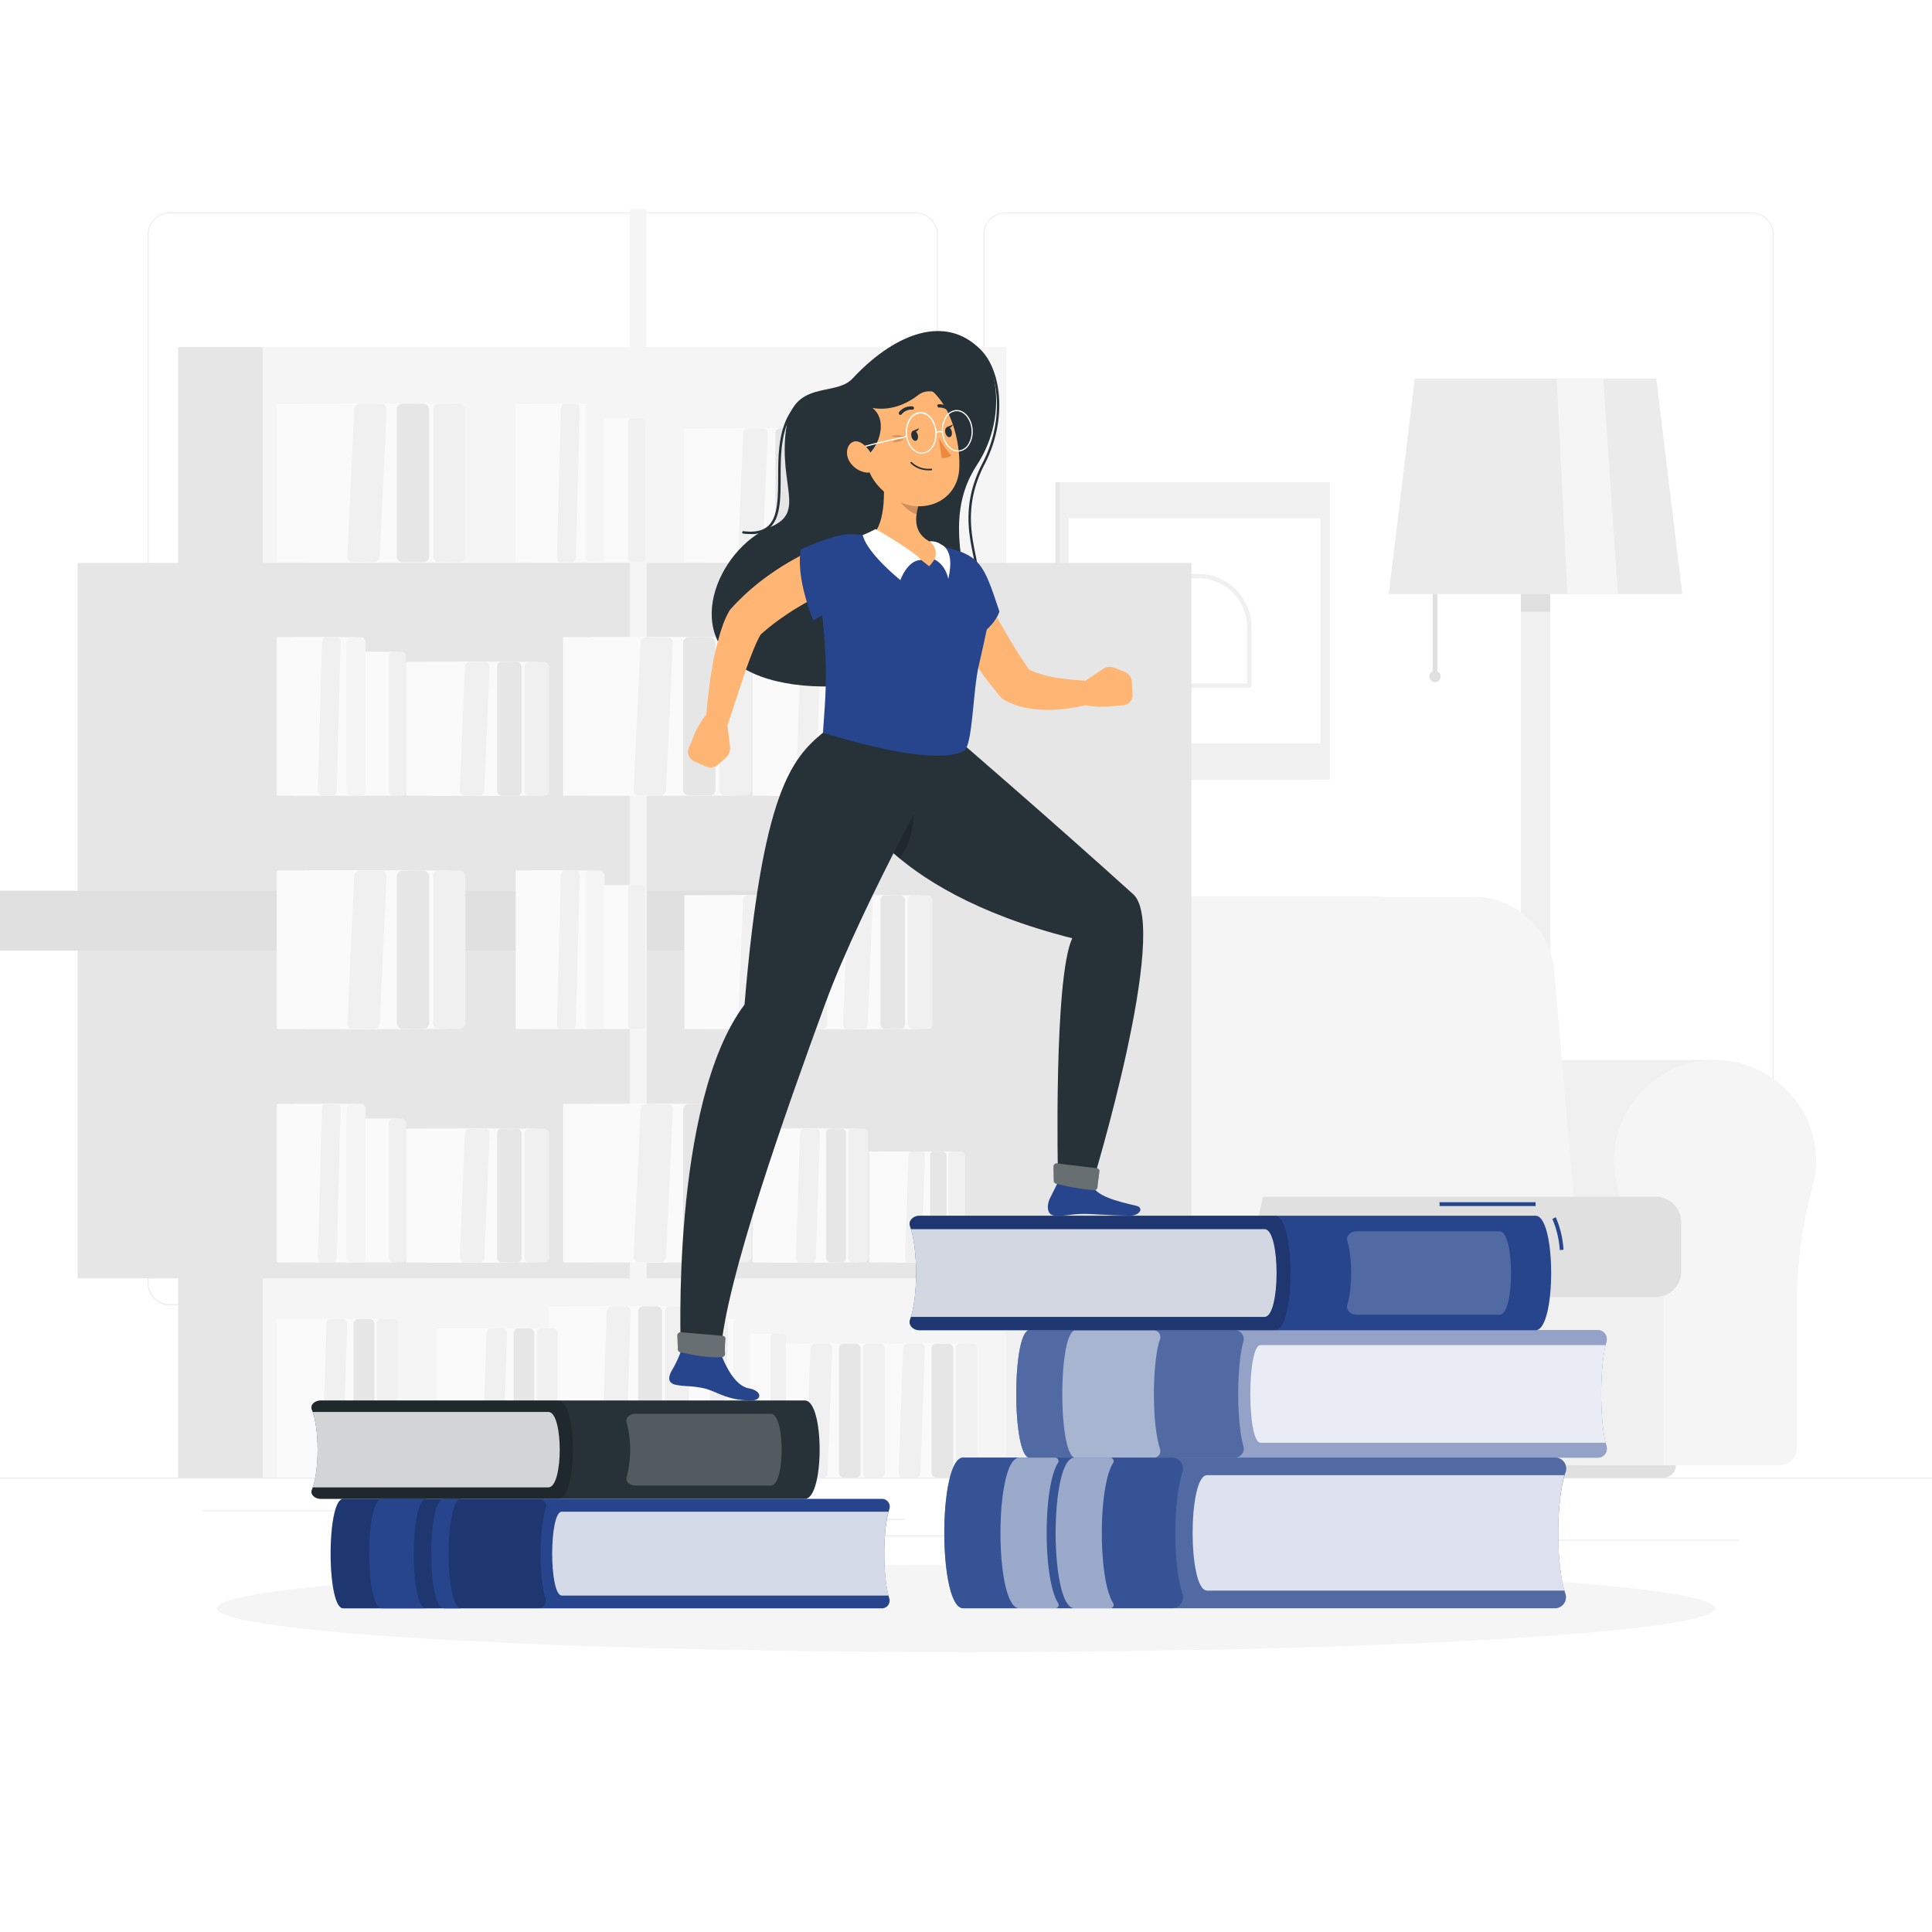 <svg class="animated" id="freepik_stories-learning" xmlns="http://www.w3.org/2000/svg" viewBox="0 0 500 500" version="1.1" xmlns:xlink="http://www.w3.org/1999/xlink" xmlns:svgjs="http://svgjs.com/svgjs"><style>svg#freepik_stories-learning:not(.animated) .animable {opacity: 0;}svg#freepik_stories-learning.animated #freepik--Books--inject-265 {animation: 1.5s Infinite  linear wind;animation-delay: 0s;}svg#freepik_stories-learning.animated #freepik--Character--inject-265 {animation: 1s 1 forwards cubic-bezier(.36,-0.01,.5,1.38) slideLeft,1.5s Infinite  linear wind;animation-delay: 0s,1s;}            @keyframes wind {                0% {                    transform: rotate( 0deg );                }                25% {                    transform: rotate( 1deg );                }                75% {                    transform: rotate( -1deg );                }            }                    @keyframes slideLeft {                0% {                    opacity: 0;                    transform: translateX(-30px);                }                100% {                    opacity: 1;                    transform: translateX(0);                }            }        </style><g id="freepik--background-complete--inject-265" class="animable animator-active" style="transform-origin: 250px 226.87px;"><rect y="382.4" width="500" height="0.25" style="fill: rgb(235, 235, 235); transform-origin: 250px 382.525px;" id="eled67j5kcnsb" class="animable"></rect><rect x="394.67" y="398.49" width="55.23" height="0.25" style="fill: rgb(235, 235, 235); transform-origin: 422.285px 398.615px;" id="eltgc4198pe5j" class="animable"></rect><rect x="321.81" y="393.25" width="8.69" height="0.25" style="fill: rgb(235, 235, 235); transform-origin: 326.155px 393.375px;" id="elol8glcodim" class="animable"></rect><rect x="372.47" y="389.21" width="19.19" height="0.25" style="fill: rgb(235, 235, 235); transform-origin: 382.065px 389.335px;" id="elkqnzt41i1d" class="animable"></rect><rect x="52.46" y="390.89" width="43.19" height="0.25" style="fill: rgb(235, 235, 235); transform-origin: 74.055px 391.015px;" id="eluhld5v0f2as" class="animable"></rect><rect x="215.33" y="397.35" width="45.72" height="0.25" style="fill: rgb(235, 235, 235); transform-origin: 238.19px 397.475px;" id="el7qxdm2nqmjs" class="animable"></rect><rect x="140.46" y="393.12" width="93.68" height="0.25" style="fill: rgb(235, 235, 235); transform-origin: 187.3px 393.245px;" id="elxne6bulfchq" class="animable"></rect><path d="M242.72,332.09A5.71,5.71,0,0,1,237,337.8H43.91a5.71,5.71,0,0,1-5.7-5.71V60.66A5.71,5.71,0,0,1,43.91,55H237a5.71,5.71,0,0,1,5.71,5.71m-.25,0A5.47,5.47,0,0,0,237,55.2H43.91a5.46,5.46,0,0,0-5.45,5.46V332.09a5.46,5.46,0,0,0,5.45,5.46H237a5.47,5.47,0,0,0,5.46-5.46" style="fill: rgb(235, 235, 235); transform-origin: 140.465px 196.4px;" id="eldw9elayli2" class="animable"></path><path d="M453.31,337.8H260.21a5.72,5.72,0,0,1-5.71-5.71V60.66A5.72,5.72,0,0,1,260.21,55h193.1A5.71,5.71,0,0,1,459,60.66V332.09A5.71,5.71,0,0,1,453.31,337.8ZM260.21,55.2a5.47,5.47,0,0,0-5.46,5.46V332.09a5.47,5.47,0,0,0,5.46,5.46h193.1a5.47,5.47,0,0,0,5.46-5.46V60.66a5.47,5.47,0,0,0-5.46-5.46Z" style="fill: rgb(235, 235, 235); transform-origin: 356.75px 196.4px;" id="elg2l7qnegum" class="animable"></path><rect x="273.16" y="124.8" width="66.35" height="76.93" style="fill: rgb(230, 230, 230); transform-origin: 306.335px 163.265px;" id="elc4y9rdjdtow" class="animable"></rect><rect x="274.16" y="124.8" width="69.98" height="76.93" style="fill: rgb(240, 240, 240); transform-origin: 309.15px 163.265px;" id="eltplqgohxu78" class="animable"></rect><g id="eln9h86w5kbc"><rect x="276.55" y="134.14" width="65.21" height="58.25" style="fill: rgb(255, 255, 255); transform-origin: 309.155px 163.265px; transform: rotate(90deg);" class="animable"></rect></g><path d="M323.32,178H308.2a13.81,13.81,0,0,1-13.79-13.8V149.09a.56.56,0,0,1,.56-.56h15.12a13.81,13.81,0,0,1,13.8,13.8v15.12A.56.56,0,0,1,323.32,178Zm-27.79-28.35v14.55a12.69,12.69,0,0,0,12.67,12.67h14.56V162.33a12.68,12.68,0,0,0-12.67-12.67Z" style="fill: rgb(240, 240, 240); transform-origin: 309.15px 163.265px;" id="elgrex88sx1yr" class="animable"></path><polygon points="435.38 153.72 359.41 153.72 366.14 97.98 428.65 97.98 435.38 153.72" style="fill: rgb(235, 235, 235); transform-origin: 397.395px 125.85px;" id="el9tz5c36u8io" class="animable"></polygon><rect x="370.77" y="153.71" width="1.22" height="21.35" style="fill: rgb(224, 224, 224); transform-origin: 371.38px 164.385px;" id="el4qtk3xh2tta" class="animable"></rect><circle cx="371.38" cy="175.06" r="1.46" style="fill: rgb(224, 224, 224); transform-origin: 371.38px 175.06px;" id="eli5w16segwk" class="animable"></circle><polygon points="418.71 153.72 405.65 153.72 402.88 97.98 414.93 97.98 418.71 153.72" style="fill: rgb(245, 245, 245); transform-origin: 410.795px 125.85px;" id="elieriep0zhq" class="animable"></polygon><rect x="393.6" y="153.71" width="7.6" height="228.68" style="fill: rgb(240, 240, 240); transform-origin: 397.4px 268.05px;" id="eltm4zd9czqje" class="animable"></rect><path d="M409.42,382.4H385.37a5.13,5.13,0,0,1,5.12-5.13H404.3a5.13,5.13,0,0,1,5.12,5.13Z" style="fill: rgb(240, 240, 240); transform-origin: 397.395px 379.835px;" id="eluh8e5w72jlk" class="animable"></path><rect x="393.6" y="153.71" width="7.6" height="4.64" style="fill: rgb(224, 224, 224); transform-origin: 397.4px 156.03px;" id="eltig1ku6ot6" class="animable"></rect><path d="M388.58,274.33h0c-.61,0-1.22,0-1.84.06a26.14,26.14,0,0,0-23.42,32.9,131.18,131.18,0,0,1,4.1,34.07v33.46a4.38,4.38,0,0,0,4.39,4.39h72V274.33Z" style="fill: rgb(240, 240, 240); transform-origin: 403.112px 326.77px;" id="elhcigcuryf7b" class="animable"></path><path d="M470,300.48a26.16,26.16,0,1,0-51.42,6.81,131.18,131.18,0,0,1,4.1,34.07v33.46a4.38,4.38,0,0,0,4.39,4.39h33.54a4.39,4.39,0,0,0,4.39-4.39V339.4a119.36,119.36,0,0,1,4-31.93A26,26,0,0,0,470,300.48Z" style="fill: rgb(245, 245, 245); transform-origin: 443.84px 326.769px;" id="elr7d31puqj5c" class="animable"></path><rect x="311.3" y="315.53" width="119.26" height="63.68" style="fill: rgb(240, 240, 240); transform-origin: 370.93px 347.37px;" id="elfpq4i5fa0r" class="animable"></rect><path d="M355.84,232.1h-88a17.88,17.88,0,0,0-18.1,19.79l6.7,78H384l-6.7-78A22,22,0,0,0,355.84,232.1Z" style="fill: rgb(224, 224, 224); transform-origin: 316.819px 280.994px;" id="el8azaqtxdyts" class="animable"></path><path d="M381.72,232.1h-89.9a17,17,0,0,0-17.23,18.84l6.79,79H409l-6.79-79A20.92,20.92,0,0,0,381.72,232.1Z" style="fill: rgb(245, 245, 245); transform-origin: 341.745px 281.018px;" id="el8glgpvf5dui" class="animable"></path><path d="M313.26,309.72H428.54a6.55,6.55,0,0,1,6.55,6.55V329.1a6.55,6.55,0,0,1-6.55,6.55H313.26a2,2,0,0,1-2-2v-22A2,2,0,0,1,313.26,309.72Z" style="fill: rgb(224, 224, 224); transform-origin: 373.175px 322.685px;" id="elz4g42t6g9kb" class="animable"></path><path d="M247.05,274.33h0q-.92,0-1.83.06a26.17,26.17,0,0,0-23.43,32.9,130.75,130.75,0,0,1,4.1,34.07v33.46a4.39,4.39,0,0,0,4.39,4.39h72V274.33Z" style="fill: rgb(240, 240, 240); transform-origin: 261.586px 326.77px;" id="el3sufekhbom9" class="animable"></path><path d="M328.44,300.48A26.16,26.16,0,1,0,277,307.29a130.75,130.75,0,0,1,4.1,34.07v33.46a4.39,4.39,0,0,0,4.4,4.39h33.53a4.38,4.38,0,0,0,4.39-4.39V339.4a119.37,119.37,0,0,1,4.06-31.93A26.38,26.38,0,0,0,328.44,300.48Z" style="fill: rgb(245, 245, 245); transform-origin: 302.28px 326.806px;" id="elmzmlmoh752" class="animable"></path><path d="M430.54,382.4H248.92a3.19,3.19,0,0,1-3.19-3.19h188A3.19,3.19,0,0,1,430.54,382.4Z" style="fill: rgb(224, 224, 224); transform-origin: 339.73px 380.805px;" id="eldti7yud2z7" class="animable"></path><rect x="46.11" y="89.83" width="21.92" height="292.57" style="fill: rgb(230, 230, 230); transform-origin: 57.07px 236.115px;" id="eleiwa29ke2sq" class="animable"></rect><g id="elwjq3iqnjlvi"><rect x="68.03" y="89.83" width="192.37" height="292.57" style="fill: rgb(245, 245, 245); transform-origin: 164.215px 236.115px; transform: rotate(180deg);" class="animable"></rect></g><g id="elb6cnov4y2z"><rect x="20.08" y="145.68" width="288.26" height="185.18" style="fill: rgb(230, 230, 230); transform-origin: 164.21px 238.27px; transform: rotate(90deg);" class="animable"></rect></g><g id="el703tmpo886x"><rect x="-64.76" y="230.52" width="288.26" height="15.5" style="fill: rgb(224, 224, 224); transform-origin: 79.37px 238.27px; transform: rotate(90deg);" class="animable"></rect></g><g id="eld0nh2h13pd6"><rect x="163.03" y="235.3" width="4.3" height="187.13" style="fill: rgb(245, 245, 245); transform-origin: 165.18px 328.865px; transform: rotate(90deg);" class="animable"></rect></g><g id="el3qv6mqgzy9a"><rect x="163.03" y="174.9" width="4.3" height="187.13" style="fill: rgb(245, 245, 245); transform-origin: 165.18px 268.465px; transform: rotate(90deg);" class="animable"></rect></g><g id="el1zdes7k2ejf"><rect x="163.03" y="114.5" width="4.31" height="187.13" style="fill: rgb(245, 245, 245); transform-origin: 165.185px 208.065px; transform: rotate(90deg);" class="animable"></rect></g><g id="elnclzvug1x6p"><rect x="163.03" y="54.1" width="4.3" height="187.13" style="fill: rgb(245, 245, 245); transform-origin: 165.18px 147.665px; transform: rotate(90deg);" class="animable"></rect></g><g id="el8crkybydd2r"><rect x="88.11" y="104.48" width="27.83" height="41.03" style="fill: rgb(250, 250, 250); transform-origin: 102.025px 124.995px; transform: rotate(180deg);" class="animable"></rect></g><rect x="112.05" y="104.48" width="8.38" height="41.03" rx="1.52" style="fill: rgb(240, 240, 240); transform-origin: 116.24px 124.995px;" id="eleq6lz5ksopo" class="animable"></rect><g id="elq742ra8g23c"><rect x="78.75" y="104.48" width="27.83" height="41.03" style="fill: rgb(250, 250, 250); transform-origin: 92.665px 124.995px; transform: rotate(180deg);" class="animable"></rect></g><rect x="102.69" y="104.48" width="8.38" height="41.03" rx="1.52" style="fill: rgb(230, 230, 230); transform-origin: 106.88px 124.995px;" id="elbeca3z3cvzk" class="animable"></rect><polygon points="71.62 104.48 95.64 104.48 93.73 145.52 71.62 145.52 71.62 104.48" style="fill: rgb(250, 250, 250); transform-origin: 83.63px 125px;" id="el66p6od8snm8" class="animable"></polygon><path d="M98.74,104.48H93.13a1.62,1.62,0,0,0-1.46,1.66l-1.76,37.72a1.47,1.47,0,0,0,1.31,1.66h5.61a1.64,1.64,0,0,0,1.46-1.66l1.76-37.72A1.46,1.46,0,0,0,98.74,104.48Z" style="fill: rgb(240, 240, 240); transform-origin: 94.981px 125px;" id="el9xucpsrpj6h" class="animable"></path><g id="elbpsddyz7qkv"><rect x="216.82" y="110.88" width="21.1" height="34.64" style="fill: rgb(250, 250, 250); transform-origin: 227.37px 128.2px; transform: rotate(180deg);" class="animable"></rect></g><rect x="234.97" y="110.88" width="6.35" height="34.64" rx="1.21" style="fill: rgb(240, 240, 240); transform-origin: 238.145px 128.2px;" id="elsbx0tbew6m" class="animable"></rect><g id="elgklhum5l9qm"><rect x="209.72" y="110.88" width="21.1" height="34.64" style="fill: rgb(250, 250, 250); transform-origin: 220.27px 128.2px; transform: rotate(180deg);" class="animable"></rect></g><rect x="227.87" y="110.88" width="6.35" height="34.64" rx="1.21" style="fill: rgb(230, 230, 230); transform-origin: 231.045px 128.2px;" id="eljtemfz6t0fp" class="animable"></rect><polygon points="204.31 110.88 222.52 110.88 221.07 145.52 204.31 145.52 204.31 110.88" style="fill: rgb(250, 250, 250); transform-origin: 213.415px 128.2px;" id="el7jdb88is0vg" class="animable"></polygon><path d="M224.87,110.88h-4.25c-.58,0-1.07.63-1.11,1.4l-1.33,31.84c0,.77.41,1.4,1,1.4h4.26c.58,0,1.07-.63,1.1-1.4l1.34-31.84C225.9,111.51,225.45,110.88,224.87,110.88Z" style="fill: rgb(240, 240, 240); transform-origin: 222.03px 128.2px;" id="eldu8e1w5w94e" class="animable"></path><g id="elw8o9qa3h71l"><rect x="189.61" y="110.88" width="21.1" height="34.64" style="fill: rgb(250, 250, 250); transform-origin: 200.16px 128.2px; transform: rotate(180deg);" class="animable"></rect></g><rect x="207.76" y="110.88" width="6.35" height="34.64" rx="1.21" style="fill: rgb(240, 240, 240); transform-origin: 210.935px 128.2px;" id="el0vypmgx8q55r" class="animable"></rect><g id="el4mm6atc79fo"><rect x="182.51" y="110.88" width="21.1" height="34.64" style="fill: rgb(250, 250, 250); transform-origin: 193.06px 128.2px; transform: rotate(180deg);" class="animable"></rect></g><rect x="200.66" y="110.88" width="6.35" height="34.64" rx="1.21" style="fill: rgb(230, 230, 230); transform-origin: 203.835px 128.2px;" id="eladnlvbxvnnf" class="animable"></rect><polygon points="177.11 110.88 195.31 110.88 193.87 145.52 177.11 145.52 177.11 110.88" style="fill: rgb(250, 250, 250); transform-origin: 186.21px 128.2px;" id="elx7kl3sevggc" class="animable"></polygon><path d="M197.67,110.88h-4.26c-.58,0-1.07.63-1.1,1.4L191,144.12c0,.77.42,1.4,1,1.4h4.25c.58,0,1.07-.63,1.11-1.4l1.33-31.84C198.69,111.51,198.25,110.88,197.67,110.88Z" style="fill: rgb(240, 240, 240); transform-origin: 194.845px 128.2px;" id="elpytc9nzty7d" class="animable"></path><g id="el39ozhmjruba"><rect x="149.87" y="108.28" width="14.71" height="37.23" style="fill: rgb(250, 250, 250); transform-origin: 157.225px 126.895px; transform: rotate(180deg);" class="animable"></rect></g><rect x="162.52" y="108.28" width="4.43" height="37.23" rx="1.05" style="fill: rgb(240, 240, 240); transform-origin: 164.735px 126.895px;" id="el9ipdixn3dzi" class="animable"></rect><g id="elnoi0x7113uc"><rect x="137.61" y="104.48" width="16.21" height="41.03" style="fill: rgb(250, 250, 250); transform-origin: 145.715px 124.995px; transform: rotate(180deg);" class="animable"></rect></g><rect x="151.56" y="104.48" width="4.88" height="41.03" rx="1.16" style="fill: rgb(245, 245, 245); transform-origin: 154px 124.995px;" id="elozp06gxod8n" class="animable"></rect><polygon points="133.46 104.48 147.45 104.48 146.34 145.52 133.46 145.52 133.46 104.48" style="fill: rgb(250, 250, 250); transform-origin: 140.455px 125px;" id="eln1wn8s1t5ae" class="animable"></polygon><path d="M149.26,104.48H146c-.44,0-.83.74-.85,1.66l-1,37.72c0,.91.31,1.66.76,1.66h3.27c.44,0,.82-.75.85-1.66l1-37.72C150,105.22,149.7,104.48,149.26,104.48Z" style="fill: rgb(240, 240, 240); transform-origin: 147.09px 125px;" id="elf1uwcedpka" class="animable"></path><g id="elkanmhnejtpp"><rect x="162.21" y="164.88" width="27.83" height="41.03" style="fill: rgb(250, 250, 250); transform-origin: 176.125px 185.395px; transform: rotate(180deg);" class="animable"></rect></g><rect x="186.15" y="164.88" width="8.38" height="41.03" rx="1.52" style="fill: rgb(240, 240, 240); transform-origin: 190.34px 185.395px;" id="elx237sszcol" class="animable"></rect><g id="ellvlltztmhsi"><rect x="152.84" y="164.88" width="27.83" height="41.03" style="fill: rgb(250, 250, 250); transform-origin: 166.755px 185.395px; transform: rotate(180deg);" class="animable"></rect></g><rect x="176.78" y="164.88" width="8.38" height="41.03" rx="1.52" style="fill: rgb(230, 230, 230); transform-origin: 180.97px 185.395px;" id="el7ri0lyab4a" class="animable"></rect><polygon points="145.72 164.88 169.73 164.88 167.82 205.92 145.72 205.92 145.72 164.88" style="fill: rgb(250, 250, 250); transform-origin: 157.725px 185.4px;" id="elr2shkbtjxlh" class="animable"></polygon><path d="M172.84,164.88h-5.61a1.62,1.62,0,0,0-1.46,1.66L164,204.26a1.46,1.46,0,0,0,1.31,1.66h5.61a1.64,1.64,0,0,0,1.46-1.66l1.75-37.72A1.45,1.45,0,0,0,172.84,164.88Z" style="fill: rgb(240, 240, 240); transform-origin: 169.066px 185.4px;" id="elayfcaf58xh" class="animable"></path><g id="elx72iqs4451"><rect x="204.87" y="171.28" width="17.05" height="34.64" style="fill: rgb(250, 250, 250); transform-origin: 213.395px 188.6px; transform: rotate(180deg);" class="animable"></rect></g><rect x="219.54" y="171.28" width="5.13" height="34.64" rx="1.09" style="fill: rgb(240, 240, 240); transform-origin: 222.105px 188.6px;" id="elb7l2x2kdr6d" class="animable"></rect><g id="eltpq953ulr3j"><rect x="199.13" y="171.28" width="17.05" height="34.64" style="fill: rgb(250, 250, 250); transform-origin: 207.655px 188.6px; transform: rotate(180deg);" class="animable"></rect></g><rect x="213.8" y="171.28" width="5.13" height="34.64" rx="1.09" style="fill: rgb(230, 230, 230); transform-origin: 216.365px 188.6px;" id="elfjouaycdjrw" class="animable"></rect><polygon points="194.76 171.28 209.48 171.28 208.31 205.92 194.76 205.92 194.76 171.28" style="fill: rgb(250, 250, 250); transform-origin: 202.12px 188.6px;" id="elei8pjory1lu" class="animable"></polygon><path d="M211.38,171.28h-3.44c-.47,0-.87.63-.89,1.4L206,204.52c0,.77.33,1.4.8,1.4h3.44c.47,0,.87-.63.89-1.4l1.08-31.84C212.21,171.91,211.85,171.28,211.38,171.28Z" style="fill: rgb(240, 240, 240); transform-origin: 209.105px 188.6px;" id="elijc3de6x43j" class="animable"></path><g id="elmrpin8r2879"><rect x="233.31" y="177.22" width="14.12" height="28.69" style="fill: rgb(250, 250, 250); transform-origin: 240.37px 191.565px; transform: rotate(180deg);" class="animable"></rect></g><rect x="245.46" y="177.22" width="4.25" height="28.69" rx="0.9" style="fill: rgb(240, 240, 240); transform-origin: 247.585px 191.565px;" id="elnizukyeqnm8" class="animable"></rect><g id="el4kn4hpvvnw4"><rect x="228.56" y="177.22" width="14.12" height="28.69" style="fill: rgb(250, 250, 250); transform-origin: 235.62px 191.565px; transform: rotate(180deg);" class="animable"></rect></g><rect x="240.71" y="177.22" width="4.25" height="28.69" rx="0.9" style="fill: rgb(230, 230, 230); transform-origin: 242.835px 191.565px;" id="elv7uz1rmplfq" class="animable"></rect><polygon points="224.94 177.22 237.13 177.22 236.16 205.92 224.94 205.92 224.94 177.22" style="fill: rgb(250, 250, 250); transform-origin: 231.035px 191.57px;" id="elzdf9elb3xu" class="animable"></polygon><path d="M238.71,177.22h-2.85c-.39,0-.72.52-.74,1.16l-.89,26.38c0,.64.27,1.16.66,1.16h2.85c.38,0,.72-.52.74-1.16l.89-26.38C239.39,177.74,239.09,177.22,238.71,177.22Z" style="fill: rgb(240, 240, 240); transform-origin: 236.8px 191.57px;" id="elgnrajno3ub6" class="animable"></path><g id="el2wsbhm6md76"><rect x="117.61" y="171.28" width="21.1" height="34.64" style="fill: rgb(250, 250, 250); transform-origin: 128.16px 188.6px; transform: rotate(180deg);" class="animable"></rect></g><rect x="135.76" y="171.28" width="6.35" height="34.64" rx="1.21" style="fill: rgb(240, 240, 240); transform-origin: 138.935px 188.6px;" id="el1kfzl7015bk" class="animable"></rect><g id="eloumhu2osigo"><rect x="110.5" y="171.28" width="21.1" height="34.64" style="fill: rgb(250, 250, 250); transform-origin: 121.05px 188.6px; transform: rotate(180deg);" class="animable"></rect></g><rect x="128.65" y="171.28" width="6.35" height="34.64" rx="1.21" style="fill: rgb(230, 230, 230); transform-origin: 131.825px 188.6px;" id="elto3ey38vw" class="animable"></rect><polygon points="105.1 171.28 123.31 171.28 121.86 205.92 105.1 205.92 105.1 171.28" style="fill: rgb(250, 250, 250); transform-origin: 114.205px 188.6px;" id="el060xaa6nk1q5" class="animable"></polygon><path d="M125.66,171.28h-4.25a1.33,1.33,0,0,0-1.11,1.4L119,204.52c0,.77.41,1.4,1,1.4h4.25a1.33,1.33,0,0,0,1.11-1.4l1.33-31.84C126.69,171.91,126.24,171.28,125.66,171.28Z" style="fill: rgb(240, 240, 240); transform-origin: 122.845px 188.6px;" id="el4se3s1fmmoc" class="animable"></path><g id="elvus1fi2hkq"><rect x="88.02" y="168.68" width="14.71" height="37.23" style="fill: rgb(250, 250, 250); transform-origin: 95.375px 187.295px; transform: rotate(180deg);" class="animable"></rect></g><rect x="100.67" y="168.68" width="4.43" height="37.23" rx="1.05" style="fill: rgb(240, 240, 240); transform-origin: 102.885px 187.295px;" id="elvcm5cp33ee" class="animable"></rect><g id="eloskdljtp01k"><rect x="75.77" y="164.88" width="16.21" height="41.03" style="fill: rgb(250, 250, 250); transform-origin: 83.875px 185.395px; transform: rotate(180deg);" class="animable"></rect></g><rect x="89.71" y="164.88" width="4.88" height="41.03" rx="1.16" style="fill: rgb(245, 245, 245); transform-origin: 92.15px 185.395px;" id="el165832d8b12i" class="animable"></rect><polygon points="71.62 164.88 85.61 164.88 84.5 205.92 71.62 205.92 71.62 164.88" style="fill: rgb(250, 250, 250); transform-origin: 78.615px 185.4px;" id="elg5a41724wet" class="animable"></polygon><path d="M87.42,164.88H84.15c-.45,0-.83.74-.85,1.66l-1,37.72c0,.91.32,1.66.77,1.66H86.3c.45,0,.83-.75.85-1.66l1-37.72C88.2,165.62,87.86,164.88,87.42,164.88Z" style="fill: rgb(240, 240, 240); transform-origin: 85.227px 185.4px;" id="elwd61hbpue" class="animable"></path><g id="elw8rm0siaq6"><rect x="88.11" y="225.28" width="27.83" height="41.03" style="fill: rgb(250, 250, 250); transform-origin: 102.025px 245.795px; transform: rotate(180deg);" class="animable"></rect></g><rect x="112.05" y="225.28" width="8.38" height="41.03" rx="1.52" style="fill: rgb(240, 240, 240); transform-origin: 116.24px 245.795px;" id="eld81hmz64tdg" class="animable"></rect><g id="el7p2ei9elsk6"><rect x="78.75" y="225.28" width="27.83" height="41.03" style="fill: rgb(250, 250, 250); transform-origin: 92.665px 245.795px; transform: rotate(180deg);" class="animable"></rect></g><rect x="102.69" y="225.28" width="8.38" height="41.03" rx="1.52" style="fill: rgb(230, 230, 230); transform-origin: 106.88px 245.795px;" id="eljzdfiapneg" class="animable"></rect><polygon points="71.62 225.28 95.64 225.28 93.73 266.32 71.62 266.32 71.62 225.28" style="fill: rgb(250, 250, 250); transform-origin: 83.63px 245.8px;" id="elvuqq3gsz0qc" class="animable"></polygon><path d="M98.74,225.28H93.13a1.62,1.62,0,0,0-1.46,1.66l-1.76,37.72a1.47,1.47,0,0,0,1.31,1.66h5.61a1.64,1.64,0,0,0,1.46-1.66l1.76-37.72A1.46,1.46,0,0,0,98.74,225.28Z" style="fill: rgb(240, 240, 240); transform-origin: 94.981px 245.8px;" id="el2qygqxhqjxx" class="animable"></path><g id="el8382g3maf0y"><rect x="216.82" y="231.68" width="21.1" height="34.64" style="fill: rgb(250, 250, 250); transform-origin: 227.37px 249px; transform: rotate(180deg);" class="animable"></rect></g><rect x="234.97" y="231.68" width="6.35" height="34.64" rx="1.21" style="fill: rgb(240, 240, 240); transform-origin: 238.145px 249px;" id="elpoovki44if" class="animable"></rect><g id="eldemomxkassk"><rect x="209.72" y="231.68" width="21.1" height="34.64" style="fill: rgb(250, 250, 250); transform-origin: 220.27px 249px; transform: rotate(180deg);" class="animable"></rect></g><rect x="227.87" y="231.68" width="6.35" height="34.64" rx="1.21" style="fill: rgb(230, 230, 230); transform-origin: 231.045px 249px;" id="elpcdjx4656ds" class="animable"></rect><polygon points="204.31 231.68 222.52 231.68 221.07 266.32 204.31 266.32 204.31 231.68" style="fill: rgb(250, 250, 250); transform-origin: 213.415px 249px;" id="elvxatkl5ubb8" class="animable"></polygon><path d="M224.87,231.68h-4.25c-.58,0-1.07.63-1.11,1.4l-1.33,31.84c0,.77.41,1.4,1,1.4h4.26c.58,0,1.07-.63,1.1-1.4l1.34-31.84C225.9,232.31,225.45,231.68,224.87,231.68Z" style="fill: rgb(240, 240, 240); transform-origin: 222.03px 249px;" id="eluee20hb12mp" class="animable"></path><g id="els6qqguuy7ie"><rect x="189.61" y="231.68" width="21.1" height="34.64" style="fill: rgb(250, 250, 250); transform-origin: 200.16px 249px; transform: rotate(180deg);" class="animable"></rect></g><rect x="207.76" y="231.68" width="6.35" height="34.64" rx="1.21" style="fill: rgb(240, 240, 240); transform-origin: 210.935px 249px;" id="el5k06zwe4hym" class="animable"></rect><g id="elimkd2h7pr5"><rect x="182.51" y="231.68" width="21.1" height="34.64" style="fill: rgb(250, 250, 250); transform-origin: 193.06px 249px; transform: rotate(180deg);" class="animable"></rect></g><rect x="200.66" y="231.68" width="6.35" height="34.64" rx="1.21" style="fill: rgb(230, 230, 230); transform-origin: 203.835px 249px;" id="elxzm8nsutux" class="animable"></rect><polygon points="177.11 231.68 195.31 231.68 193.87 266.32 177.11 266.32 177.11 231.68" style="fill: rgb(250, 250, 250); transform-origin: 186.21px 249px;" id="eljziyckgfugg" class="animable"></polygon><path d="M197.67,231.68h-4.26c-.58,0-1.07.63-1.1,1.4L191,264.92c0,.77.42,1.4,1,1.4h4.25c.58,0,1.07-.63,1.11-1.4l1.33-31.84C198.69,232.31,198.25,231.68,197.67,231.68Z" style="fill: rgb(240, 240, 240); transform-origin: 194.845px 249px;" id="elcusd3kekzqm" class="animable"></path><g id="elbws327w3htp"><rect x="149.87" y="229.08" width="14.71" height="37.23" style="fill: rgb(250, 250, 250); transform-origin: 157.225px 247.695px; transform: rotate(180deg);" class="animable"></rect></g><rect x="162.52" y="229.08" width="4.43" height="37.23" rx="1.05" style="fill: rgb(240, 240, 240); transform-origin: 164.735px 247.695px;" id="elgupkjf2x45j" class="animable"></rect><g id="elb6wfm7hyant"><rect x="137.61" y="225.28" width="16.21" height="41.03" style="fill: rgb(250, 250, 250); transform-origin: 145.715px 245.795px; transform: rotate(180deg);" class="animable"></rect></g><rect x="151.56" y="225.28" width="4.88" height="41.03" rx="1.16" style="fill: rgb(245, 245, 245); transform-origin: 154px 245.795px;" id="ele9rr2dx6uq" class="animable"></rect><polygon points="133.46 225.28 147.45 225.28 146.34 266.32 133.46 266.32 133.46 225.28" style="fill: rgb(250, 250, 250); transform-origin: 140.455px 245.8px;" id="elgl92p06vei9" class="animable"></polygon><path d="M149.26,225.28H146c-.44,0-.83.74-.85,1.66l-1,37.72c0,.91.31,1.66.76,1.66h3.27c.44,0,.82-.75.85-1.66l1-37.72C150,226,149.7,225.28,149.26,225.28Z" style="fill: rgb(240, 240, 240); transform-origin: 147.09px 245.8px;" id="el9ho1ow108y" class="animable"></path><g id="elphy3oxmy2cn"><rect x="82.19" y="341.36" width="17.83" height="41.03" style="fill: rgb(250, 250, 250); transform-origin: 91.105px 361.875px; transform: rotate(180deg);" class="animable"></rect></g><rect x="97.52" y="341.36" width="5.37" height="41.03" rx="1.21" style="fill: rgb(240, 240, 240); transform-origin: 100.205px 361.875px;" id="el1c6v1hkm1oj" class="animable"></rect><g id="el1un2r05m0y7"><rect x="76.18" y="341.36" width="17.83" height="41.03" style="fill: rgb(250, 250, 250); transform-origin: 85.095px 361.875px; transform: rotate(180deg);" class="animable"></rect></g><rect x="91.52" y="341.36" width="5.37" height="41.03" rx="1.21" style="fill: rgb(230, 230, 230); transform-origin: 94.205px 361.875px;" id="elbh6h0u2kls" class="animable"></rect><polygon points="71.62 341.37 87 341.37 85.78 382.4 71.62 382.4 71.62 341.37" style="fill: rgb(250, 250, 250); transform-origin: 79.31px 361.885px;" id="elioqwcc3j3ij" class="animable"></polygon><path d="M89,341.36H85.4c-.49,0-.91.75-.94,1.66l-1.12,37.72c0,.92.35,1.66.84,1.66h3.59c.49,0,.91-.74.94-1.66L89.83,343C89.86,342.11,89.48,341.36,89,341.36Z" style="fill: rgb(240, 240, 240); transform-origin: 86.586px 361.88px;" id="el764h36o5jch" class="animable"></path><g id="elgtxa8y0rcbr"><rect x="231.36" y="347.76" width="18.59" height="34.64" style="fill: rgb(250, 250, 250); transform-origin: 240.655px 365.08px; transform: rotate(180deg);" class="animable"></rect></g><rect x="247.35" y="347.76" width="5.6" height="34.64" rx="1.14" style="fill: rgb(240, 240, 240); transform-origin: 250.15px 365.08px;" id="elr9e6u2jvych" class="animable"></rect><g id="elow6f6b1hgop"><rect x="225.1" y="347.76" width="18.59" height="34.64" style="fill: rgb(250, 250, 250); transform-origin: 234.395px 365.08px; transform: rotate(180deg);" class="animable"></rect></g><rect x="241.09" y="347.76" width="5.6" height="34.64" rx="1.14" style="fill: rgb(230, 230, 230); transform-origin: 243.89px 365.08px;" id="elpgxsvbrdoxh" class="animable"></rect><polygon points="220.34 347.76 236.38 347.76 235.1 382.4 220.34 382.4 220.34 347.76" style="fill: rgb(250, 250, 250); transform-origin: 228.36px 365.08px;" id="el1udomx8nmoy" class="animable"></polygon><path d="M238.46,347.76h-3.75c-.51,0-1,.63-1,1.4L232.56,381c0,.77.36,1.4.87,1.4h3.75c.51,0,.95-.63,1-1.4l1.17-31.84C239.36,348.39,239,347.76,238.46,347.76Z" style="fill: rgb(240, 240, 240); transform-origin: 235.955px 365.08px;" id="elwcckfoi6a7" class="animable"></path><g id="elxj11jxj5u9"><rect x="207.38" y="347.76" width="18.59" height="34.64" style="fill: rgb(250, 250, 250); transform-origin: 216.675px 365.08px; transform: rotate(180deg);" class="animable"></rect></g><rect x="223.37" y="347.76" width="5.6" height="34.64" rx="1.14" style="fill: rgb(240, 240, 240); transform-origin: 226.17px 365.08px;" id="el0r59ox2kz7sb" class="animable"></rect><g id="el1p8dopfhnvw"><rect x="201.12" y="347.76" width="18.59" height="34.64" style="fill: rgb(250, 250, 250); transform-origin: 210.415px 365.08px; transform: rotate(180deg);" class="animable"></rect></g><rect x="217.11" y="347.76" width="5.6" height="34.64" rx="1.14" style="fill: rgb(230, 230, 230); transform-origin: 219.91px 365.08px;" id="elytnjwfvyh7" class="animable"></rect><polygon points="196.36 347.76 212.4 347.76 211.13 382.4 196.36 382.4 196.36 347.76" style="fill: rgb(250, 250, 250); transform-origin: 204.38px 365.08px;" id="eljsrt68dpnzs" class="animable"></polygon><path d="M214.48,347.76h-3.75c-.51,0-.95.63-1,1.4L208.58,381c0,.77.36,1.4.87,1.4h3.75c.51,0,1-.63,1-1.4l1.17-31.84C215.38,348.39,215,347.76,214.48,347.76Z" style="fill: rgb(240, 240, 240); transform-origin: 211.975px 365.08px;" id="ely5hwwdampa" class="animable"></path><g id="eluxu5nkmnhb9"><rect x="188.3" y="345.17" width="12.96" height="37.23" style="fill: rgb(250, 250, 250); transform-origin: 194.78px 363.785px; transform: rotate(180deg);" class="animable"></rect></g><path d="M200.43,345.17h1.93a1,1,0,0,1,1,1v35.26a1,1,0,0,1-1,1h-1.93a1,1,0,0,1-1-1V346.15A1,1,0,0,1,200.43,345.17Z" style="fill: rgb(240, 240, 240); transform-origin: 201.395px 363.8px;" id="elt8ycpiw2cuj" class="animable"></path><g id="elrtrshhlxzv"><rect x="177.5" y="341.36" width="14.28" height="41.03" style="fill: rgb(250, 250, 250); transform-origin: 184.64px 361.875px; transform: rotate(180deg);" class="animable"></rect></g><rect x="189.78" y="341.36" width="4.3" height="41.03" rx="1.09" style="fill: rgb(245, 245, 245); transform-origin: 191.93px 361.875px;" id="elk4yzeyy29uf" class="animable"></rect><polygon points="173.84 341.37 186.17 341.37 185.19 382.4 173.84 382.4 173.84 341.37" style="fill: rgb(250, 250, 250); transform-origin: 180.005px 361.885px;" id="elun75w4gh39" class="animable"></polygon><path d="M187.76,341.36h-2.88c-.39,0-.73.75-.75,1.66l-.9,37.72c0,.92.28,1.66.67,1.66h2.88c.39,0,.73-.74.75-1.66l.9-37.72C188.45,342.11,188.15,341.36,187.76,341.36Z" style="fill: rgb(240, 240, 240); transform-origin: 185.83px 361.88px;" id="eld1hcv33gbyj" class="animable"></path><g id="elxdnbd3gnbdj"><rect x="162.21" y="285.68" width="27.83" height="41.03" style="fill: rgb(250, 250, 250); transform-origin: 176.125px 306.195px; transform: rotate(180deg);" class="animable"></rect></g><rect x="186.15" y="285.68" width="8.38" height="41.03" rx="1.52" style="fill: rgb(240, 240, 240); transform-origin: 190.34px 306.195px;" id="ell7267u6f2qe" class="animable"></rect><g id="elmh95ad7xsf"><rect x="152.84" y="285.68" width="27.83" height="41.03" style="fill: rgb(250, 250, 250); transform-origin: 166.755px 306.195px; transform: rotate(180deg);" class="animable"></rect></g><rect x="176.78" y="285.68" width="8.38" height="41.03" rx="1.52" style="fill: rgb(230, 230, 230); transform-origin: 180.97px 306.195px;" id="elqd4636x4b0c" class="animable"></rect><polygon points="145.72 285.68 169.73 285.68 167.82 326.72 145.72 326.72 145.72 285.68" style="fill: rgb(250, 250, 250); transform-origin: 157.725px 306.2px;" id="eluqzdwnbfsit" class="animable"></polygon><path d="M172.84,285.68h-5.61a1.63,1.63,0,0,0-1.46,1.66L164,325.06a1.46,1.46,0,0,0,1.31,1.66h5.61a1.64,1.64,0,0,0,1.46-1.66l1.75-37.72A1.46,1.46,0,0,0,172.84,285.68Z" style="fill: rgb(240, 240, 240); transform-origin: 169.065px 306.2px;" id="eltmps6tlrjk" class="animable"></path><g id="elrcxqvaigop8"><rect x="204.87" y="292.08" width="17.05" height="34.64" style="fill: rgb(250, 250, 250); transform-origin: 213.395px 309.4px; transform: rotate(180deg);" class="animable"></rect></g><rect x="219.54" y="292.08" width="5.13" height="34.64" rx="1.09" style="fill: rgb(240, 240, 240); transform-origin: 222.105px 309.4px;" id="elvepjyap39ir" class="animable"></rect><g id="elaea7rm1uhqc"><rect x="199.13" y="292.08" width="17.05" height="34.64" style="fill: rgb(250, 250, 250); transform-origin: 207.655px 309.4px; transform: rotate(180deg);" class="animable"></rect></g><rect x="213.8" y="292.08" width="5.13" height="34.64" rx="1.09" style="fill: rgb(230, 230, 230); transform-origin: 216.365px 309.4px;" id="el78gmnjpivny" class="animable"></rect><polygon points="194.76 292.08 209.48 292.08 208.31 326.72 194.76 326.72 194.76 292.08" style="fill: rgb(250, 250, 250); transform-origin: 202.12px 309.4px;" id="elj2u05tohfp" class="animable"></polygon><path d="M211.38,292.08h-3.44c-.47,0-.87.63-.89,1.4L206,325.32c0,.77.33,1.4.8,1.4h3.44c.47,0,.87-.63.89-1.4l1.08-31.84C212.21,292.71,211.85,292.08,211.38,292.08Z" style="fill: rgb(240, 240, 240); transform-origin: 209.105px 309.4px;" id="elxcyp5ij5yh" class="animable"></path><g id="el6w3ebgaxee7"><rect x="233.31" y="298.02" width="14.12" height="28.69" style="fill: rgb(250, 250, 250); transform-origin: 240.37px 312.365px; transform: rotate(180deg);" class="animable"></rect></g><rect x="245.46" y="298.02" width="4.25" height="28.69" rx="0.9" style="fill: rgb(240, 240, 240); transform-origin: 247.585px 312.365px;" id="eltwmy5p39dre" class="animable"></rect><g id="eljqxgguw8l1"><rect x="228.56" y="298.02" width="14.12" height="28.69" style="fill: rgb(250, 250, 250); transform-origin: 235.62px 312.365px; transform: rotate(180deg);" class="animable"></rect></g><rect x="240.71" y="298.02" width="4.25" height="28.69" rx="0.9" style="fill: rgb(230, 230, 230); transform-origin: 242.835px 312.365px;" id="elhxkvw60b32b" class="animable"></rect><polygon points="224.94 298.02 237.13 298.02 236.16 326.72 224.94 326.72 224.94 298.02" style="fill: rgb(250, 250, 250); transform-origin: 231.035px 312.37px;" id="eluj6ghslvrbf" class="animable"></polygon><path d="M238.71,298h-2.85c-.39,0-.72.52-.74,1.16l-.89,26.38c0,.64.27,1.16.66,1.16h2.85c.38,0,.72-.52.74-1.16l.89-26.38C239.39,298.54,239.09,298,238.71,298Z" style="fill: rgb(240, 240, 240); transform-origin: 236.8px 312.35px;" id="eleh5ykmw1rm8" class="animable"></path><g id="eltxinitcp2km"><rect x="117.61" y="292.08" width="21.1" height="34.64" style="fill: rgb(250, 250, 250); transform-origin: 128.16px 309.4px; transform: rotate(180deg);" class="animable"></rect></g><rect x="135.76" y="292.08" width="6.35" height="34.64" rx="1.21" style="fill: rgb(240, 240, 240); transform-origin: 138.935px 309.4px;" id="elbn4imfuyxgv" class="animable"></rect><g id="elxveiq94wn2"><rect x="110.5" y="292.08" width="21.1" height="34.64" style="fill: rgb(250, 250, 250); transform-origin: 121.05px 309.4px; transform: rotate(180deg);" class="animable"></rect></g><rect x="128.65" y="292.08" width="6.35" height="34.64" rx="1.21" style="fill: rgb(230, 230, 230); transform-origin: 131.825px 309.4px;" id="elyjcap25d63n" class="animable"></rect><polygon points="105.1 292.08 123.31 292.08 121.86 326.72 105.1 326.72 105.1 292.08" style="fill: rgb(250, 250, 250); transform-origin: 114.205px 309.4px;" id="el1pwmwbsj1vx" class="animable"></polygon><path d="M125.66,292.08h-4.25a1.33,1.33,0,0,0-1.11,1.4L119,325.32c0,.77.41,1.4,1,1.4h4.25a1.33,1.33,0,0,0,1.11-1.4l1.33-31.84C126.69,292.71,126.24,292.08,125.66,292.08Z" style="fill: rgb(240, 240, 240); transform-origin: 122.845px 309.4px;" id="elv6u0wn96tw" class="animable"></path><g id="elkvwm4x02ma"><rect x="88.02" y="289.48" width="14.71" height="37.23" style="fill: rgb(250, 250, 250); transform-origin: 95.375px 308.095px; transform: rotate(180deg);" class="animable"></rect></g><rect x="100.67" y="289.48" width="4.43" height="37.23" rx="1.05" style="fill: rgb(240, 240, 240); transform-origin: 102.885px 308.095px;" id="elogpiqhqb06m" class="animable"></rect><g id="eliwv4l6mqlqj"><rect x="75.77" y="285.68" width="16.21" height="41.03" style="fill: rgb(250, 250, 250); transform-origin: 83.875px 306.195px; transform: rotate(180deg);" class="animable"></rect></g><rect x="89.71" y="285.68" width="4.88" height="41.03" rx="1.16" style="fill: rgb(245, 245, 245); transform-origin: 92.15px 306.195px;" id="el8qnsrkpi81u" class="animable"></rect><polygon points="71.62 285.68 85.61 285.68 84.5 326.72 71.62 326.72 71.62 285.68" style="fill: rgb(250, 250, 250); transform-origin: 78.615px 306.2px;" id="el2we9qfgxqhf" class="animable"></polygon><path d="M87.42,285.68H84.15c-.45,0-.83.75-.85,1.66l-1,37.72c0,.91.32,1.66.77,1.66H86.3c.45,0,.83-.75.85-1.66l1-37.72C88.2,286.43,87.86,285.68,87.42,285.68Z" style="fill: rgb(240, 240, 240); transform-origin: 85.227px 306.2px;" id="elbropepth5l" class="animable"></path><g id="elyc3z7465awc"><rect x="154.34" y="338.08" width="20.63" height="44.32" style="fill: rgb(250, 250, 250); transform-origin: 164.655px 360.24px; transform: rotate(180deg);" class="animable"></rect></g><rect x="172.09" y="338.08" width="6.21" height="44.32" rx="1.36" style="fill: rgb(240, 240, 240); transform-origin: 175.195px 360.24px;" id="elz41myqc3fr" class="animable"></rect><g id="elea0impep4za"><rect x="147.39" y="338.08" width="20.63" height="44.32" style="fill: rgb(250, 250, 250); transform-origin: 157.705px 360.24px; transform: rotate(180deg);" class="animable"></rect></g><rect x="165.14" y="338.08" width="6.21" height="44.32" rx="1.36" style="fill: rgb(230, 230, 230); transform-origin: 168.245px 360.24px;" id="el3w339ubjoff" class="animable"></rect><polygon points="142.11 338.08 159.91 338.08 158.5 382.4 142.11 382.4 142.11 338.08" style="fill: rgb(250, 250, 250); transform-origin: 151.01px 360.24px;" id="elsoxuf0l7vj" class="animable"></polygon><path d="M162.22,338.08h-4.16c-.57,0-1.06.8-1.09,1.79l-1.3,40.74c0,1,.4,1.79,1,1.79h4.16c.57,0,1-.8,1.08-1.79l1.3-40.74C163.22,338.88,162.78,338.08,162.22,338.08Z" style="fill: rgb(240, 240, 240); transform-origin: 159.44px 360.24px;" id="eljsbn3efg9ue" class="animable"></path><g id="el284gs51ls2t"><rect x="123.59" y="343.82" width="17.83" height="38.58" style="fill: rgb(250, 250, 250); transform-origin: 132.505px 363.11px; transform: rotate(180deg);" class="animable"></rect></g><rect x="138.92" y="343.82" width="5.37" height="38.58" rx="1.18" style="fill: rgb(240, 240, 240); transform-origin: 141.605px 363.11px;" id="el2yrekn87r0h" class="animable"></rect><g id="el4gmt08uvaxn"><rect x="117.58" y="343.82" width="17.83" height="38.58" style="fill: rgb(250, 250, 250); transform-origin: 126.495px 363.11px; transform: rotate(180deg);" class="animable"></rect></g><rect x="132.92" y="343.82" width="5.37" height="38.58" rx="1.18" style="fill: rgb(230, 230, 230); transform-origin: 135.605px 363.11px;" id="elme32lepsmu" class="animable"></rect><polygon points="113.02 343.82 128.4 343.82 127.18 382.4 113.02 382.4 113.02 343.82" style="fill: rgb(250, 250, 250); transform-origin: 120.71px 363.11px;" id="elll7hvxfo28o" class="animable"></polygon><path d="M130.39,343.82H126.8c-.49,0-.91.7-.94,1.56l-1.12,35.46c0,.86.34,1.56.83,1.56h3.6c.49,0,.91-.7.93-1.56l1.13-35.46C131.26,344.52,130.88,343.82,130.39,343.82Z" style="fill: rgb(240, 240, 240); transform-origin: 127.986px 363.11px;" id="elkzwtgb5a4x" class="animable"></path></g><g id="freepik--Shadow--inject-265" class="animable" style="transform-origin: 250px 416.24px;"><ellipse id="freepik--path--inject-265" cx="250" cy="416.24" rx="193.89" ry="11.32" style="fill: rgb(245, 245, 245); transform-origin: 250px 416.24px;" class="animable"></ellipse></g><g id="freepik--Books--inject-265" class="animable" style="transform-origin: 248.219px 363.687px;"><path d="M230.13,413.62a2,2,0,0,1-2,2.62H88.83c-4.35,0-4.35-28.33,0-28.33H228.17a2,2,0,0,1,2,2.61C228.43,395.92,228.43,408.23,230.13,413.62Z" style="fill: rgb(38, 69, 140); transform-origin: 157.917px 402.075px;" id="el62wgelwcugw" class="animable"></path><g id="elhxqa1758hdq"><path d="M229.93,391.22H145.4c-3.33,0-3.33,21.71,0,21.71h84.53C228.5,407.48,228.5,396.66,229.93,391.22Z" style="fill: rgb(255, 255, 255); opacity: 0.8; transform-origin: 186.416px 402.075px;" class="animable"></path></g><g id="eltgq902m4v9"><path d="M141.19,413.62a2,2,0,0,1-2,2.62H88.83c-4.35,0-4.35-28.33,0-28.33h50.4a2,2,0,0,1,2,2.61C139.49,395.92,139.49,408.23,141.19,413.62Z" style="opacity: 0.2; transform-origin: 113.447px 402.075px;" class="animable"></path></g><path d="M110.31,387.91H98.8c-4.35,0-4.35,28.33,0,28.33h11.51C106,416.24,106,387.91,110.31,387.91Z" style="fill: rgb(38, 69, 140); transform-origin: 102.924px 402.075px;" id="elamsipu1ju0f" class="animable"></path><path d="M119.38,387.91h-4.52c-4.35,0-4.35,28.33,0,28.33h4.52C115,416.24,115,387.91,119.38,387.91Z" style="fill: rgb(38, 69, 140); transform-origin: 115.489px 402.075px;" id="el4uxin9361lt" class="animable"></path><path d="M80.71,385.56c-.48,1.16.7,2.35,2.3,2.35H208.29c5.11,0,5.11-25.47,0-25.47H83c-1.6,0-2.78,1.18-2.3,2.35C82.7,369.64,82.7,380.71,80.71,385.56Z" style="fill: rgb(38, 50, 56); transform-origin: 146.357px 375.175px;" id="el1o99k262wbc" class="animable"></path><g id="eliryytkqo7t"><path d="M80.71,385.56c-.48,1.16.7,2.35,2.3,2.35h61.43c5.11,0,5.11-25.47,0-25.47H83c-1.6,0-2.78,1.18-2.3,2.35C82.7,369.64,82.7,380.71,80.71,385.56Z" style="opacity: 0.2; transform-origin: 114.432px 375.175px;" class="animable"></path></g><g id="el38ni18t7n0t"><path d="M80.93,365.41h61c3.91,0,3.91,19.52,0,19.52h-61C82.61,380,82.61,370.31,80.93,365.41Z" style="fill: rgb(255, 255, 255); opacity: 0.8; transform-origin: 112.896px 375.17px;" class="animable"></path></g><g id="eltotls1z4gmp"><path d="M162.19,368.12c-.38-1.13.72-2.23,2.24-2.23H199.5c3.72,0,3.72,18.56,0,18.56H164.43c-1.52,0-2.62-1.09-2.24-2.22A28.1,28.1,0,0,0,162.19,368.12Z" style="fill: rgb(255, 255, 255); opacity: 0.2; transform-origin: 182.202px 375.17px;" class="animable"></path></g><path d="M415.73,374.19a2.33,2.33,0,0,1-2.07,3.05H266.46c-4.6,0-4.6-33,0-33h147.2a2.33,2.33,0,0,1,2.07,3C413.94,353.59,413.94,367.92,415.73,374.19Z" style="fill: rgb(38, 69, 140); transform-origin: 339.428px 360.74px;" id="elomdl4kcivyc" class="animable"></path><g id="eleool08n0i6v"><path d="M415.73,374.19a2.33,2.33,0,0,1-2.07,3.05H266.46c-4.6,0-4.6-33,0-33h147.2a2.33,2.33,0,0,1,2.07,3C413.94,353.59,413.94,367.92,415.73,374.19Z" style="fill: rgb(255, 255, 255); opacity: 0.5; transform-origin: 339.428px 360.74px;" class="animable"></path></g><g id="elu1texqwd31"><path d="M415.53,348.12H326.22c-3.52,0-3.52,25.26,0,25.26h89.31C414,367.05,414,354.46,415.53,348.12Z" style="fill: rgb(255, 255, 255); opacity: 0.8; transform-origin: 369.555px 360.75px;" class="animable"></path></g><g id="el7l89w6waz6x"><path d="M321.77,374.19a2.33,2.33,0,0,1-2.07,3.05H266.46c-4.6,0-4.6-33,0-33H319.7a2.33,2.33,0,0,1,2.07,3C320,353.59,320,367.92,321.77,374.19Z" style="fill: rgb(38, 69, 140); opacity: 0.6; transform-origin: 292.448px 360.74px;" class="animable"></path></g><g id="el5ot6qffhc4l"><path d="M300.17,346.71a1.78,1.78,0,0,0-1.5-2.44h-20.3c-4.6,0-4.6,33,0,33h20.3a1.79,1.79,0,0,0,1.5-2.45C298.12,368.69,298.12,352.82,300.17,346.71Z" style="fill: rgb(255, 255, 255); opacity: 0.5; transform-origin: 287.61px 360.77px;" class="animable"></path></g><path d="M405.17,412.61a2.86,2.86,0,0,1-2.94,3.6l-152.94,0c-6.53,0-6.54-39,0-39l153,0a2.86,2.86,0,0,1,2.94,3.6C402.62,388.24,402.63,405.19,405.17,412.61Z" style="fill: rgb(38, 69, 140); transform-origin: 324.859px 396.71px;" id="elisu2gutka" class="animable"></path><g id="el2b7sl688kif"><path d="M405.17,412.61a2.86,2.86,0,0,1-2.94,3.6l-152.94,0c-6.53,0-6.54-39,0-39l153,0a2.86,2.86,0,0,1,2.94,3.6C402.62,388.24,402.63,405.19,405.17,412.61Z" style="fill: rgb(255, 255, 255); opacity: 0.2; transform-origin: 324.859px 396.71px;" class="animable"></path></g><g id="eldpntsgd3kzd"><path d="M404.87,381.77l-92.47,0c-5,0-5,29.88,0,29.88l92.48,0C402.74,404.16,402.74,389.27,404.87,381.77Z" style="fill: rgb(255, 255, 255); opacity: 0.8; transform-origin: 356.765px 396.71px;" class="animable"></path></g><g id="el8o6izf6ni8j"><path d="M306.08,412.63a2.85,2.85,0,0,1-2.93,3.6H249.29c-6.53,0-6.54-39,0-39h53.86a2.86,2.86,0,0,1,2.94,3.6C303.54,388.26,303.54,405.2,306.08,412.63Z" style="fill: rgb(38, 69, 140); opacity: 0.6; transform-origin: 275.289px 396.73px;" class="animable"></path></g><g id="elxdl1xgcelgq"><path d="M273.82,378.59a.9.9,0,0,0-.86-1.35h-9.15c-6.52,0-6.52,39,0,39H273a.9.9,0,0,0,.86-1.35C269.89,408.86,269.89,384.61,273.82,378.59Z" style="fill: rgb(255, 255, 255); opacity: 0.5; transform-origin: 266.451px 396.74px;" class="animable"></path></g><g id="elkeenjzg9c6f"><path d="M288.1,378.59a.91.91,0,0,0-.86-1.36h-9.15c-6.52,0-6.52,39,0,39h9.15a.9.9,0,0,0,.85-1.35C284.17,408.86,284.17,384.6,288.1,378.59Z" style="fill: rgb(255, 255, 255); opacity: 0.5; transform-origin: 280.71px 396.73px;" class="animable"></path></g><path d="M403.67,323.52a24.31,24.31,0,0,0-1.93-8.06l.9-.44a25.3,25.3,0,0,1,2,8.4Z" style="fill: rgb(38, 69, 140); transform-origin: 403.19px 319.27px;" id="elzlij4le9lp" class="animable"></path><rect x="372.56" y="311.13" width="24.84" height="1" style="fill: rgb(38, 69, 140); transform-origin: 384.98px 311.63px;" id="elipd92a8mwdh" class="animable"></rect><path d="M235.51,341.54c-.51,1.36.74,2.73,2.43,2.73H397.4c5.39,0,5.39-29.64,0-29.64H237.94c-1.69,0-2.94,1.38-2.43,2.74C237.61,323,237.61,335.89,235.51,341.54Z" style="fill: rgb(38, 69, 140); transform-origin: 318.419px 329.45px;" id="ell9ccide2zq" class="animable"></path><g id="elg84kwt68cxw"><path d="M235.51,341.54c-.51,1.36.74,2.73,2.43,2.73h92c5.4,0,5.4-29.64,0-29.64h-92c-1.69,0-2.94,1.38-2.43,2.74C237.61,323,237.61,335.89,235.51,341.54Z" style="opacity: 0.2; transform-origin: 284.692px 329.45px;" class="animable"></path></g><g id="eljojwed3oz5g"><path d="M235.75,318.1h91.52c4.14,0,4.14,22.71,0,22.71H235.75C237.52,335.11,237.52,323.8,235.75,318.1Z" style="fill: rgb(255, 255, 255); opacity: 0.8; transform-origin: 283.062px 329.455px;" class="animable"></path></g><g id="el1c43imxesfl"><path d="M348.69,321.24c-.4-1.31.76-2.58,2.36-2.58h37.06c3.93,0,3.93,21.59,0,21.59H351.05c-1.6,0-2.76-1.27-2.36-2.59C350,333.51,350,325.4,348.69,321.24Z" style="fill: rgb(255, 255, 255); opacity: 0.2; transform-origin: 369.834px 329.455px;" class="animable"></path></g></g><g id="freepik--Character--inject-265" class="animable" style="transform-origin: 234.534px 224.057px;"><path d="M220.6,98c-4.51,4.83-15.52,0-17.2,13.3-1.82,14.34,5.08,21.23-3.83,25-14,5.85-24,29.23-4.56,38s60.84-.42,56.18-18.29-3.74-27.46,1.76-35.88c7.25-11.13,5.7-25.43-.21-30.61C243.54,81.42,230.83,87,220.6,98Z" style="fill: rgb(38, 50, 56); transform-origin: 220.993px 131.667px;" id="el3qoekyaawzj" class="animable"></path><path d="M244.66,155.53a.3.3,0,0,1-.31-.27.3.3,0,0,1,.26-.35c3.86-.53,6.16-1.48,7.24-3,1.34-1.89.76-4.7,0-8.26-1.18-5.79-2.81-13.72,2.39-23.74,6.31-12.15,4-25.47-1.91-29.83a.31.31,0,0,1-.07-.43.32.32,0,0,1,.44-.07c6.16,4.51,8.54,18.19,2.09,30.62-5.09,9.82-3.49,17.63-2.33,23.33.76,3.7,1.36,6.63-.14,8.74-1.18,1.67-3.61,2.7-7.65,3.26Z" style="fill: rgb(38, 50, 56); transform-origin: 251.482px 122.526px;" id="elvnupqtka8i" class="animable"></path><path d="M194.24,138.21a16,16,0,0,1-1.89-.12.31.31,0,0,1-.27-.35.31.31,0,0,1,.35-.27c2.84.35,4.9-.07,6.29-1.29,2.6-2.29,2.64-7.08,2.67-12.63,0-6.28.09-13.39,4.16-18.24a.31.31,0,1,1,.48.4c-3.93,4.68-4,11.67-4,17.85,0,5.69-.07,10.61-2.88,13.09A7.14,7.14,0,0,1,194.24,138.21Z" style="fill: rgb(38, 50, 56); transform-origin: 199.09px 121.711px;" id="elhedsi2ku69l" class="animable"></path><path d="M292.39,314.61c-6.67-.08-9.29-.5-12.36-.45s-3.8.59-7,.45c-2.16-.09-2.17-2.66-1.34-4.42.65-1.38,1.45-2.77,2.19-4.49l8.46.62c1.14,3.22,6.8,4.6,11.76,5.74C296.07,312.53,295.06,314.64,292.39,314.61Z" style="fill: rgb(38, 69, 140); transform-origin: 283.155px 310.167px;" id="elkeakjosgkb8" class="animable"></path><path d="M248.28,191.76s22.38,19.25,45,39.67c9.56,8.65-10.49,74.6-10.49,74.6-.42,1.41-7.88-.6-9-1.71,0,0-1.14-51.19,3.71-61.5-50.16-12.68-58-37.31-58-37.31l3.6-15.28Z" style="fill: rgb(38, 50, 56); transform-origin: 257.682px 248.372px;" id="eleoci0352mig" class="animable"></path><g id="elno4rg68oq0s"><path d="M222.81,211.58a53.37,53.37,0,0,0,9.89,10.48c5-5.85,3.6-15.3,3.6-15.3Z" style="opacity: 0.2; transform-origin: 229.645px 214.41px;" class="animable"></path></g><path d="M284.53,303.18c-.14,1-.38,2.77-.51,4.08a.84.84,0,0,1-.86.76,53.66,53.66,0,0,1-9.9-1.72.75.75,0,0,1-.55-.71l-.07-3.65a.85.85,0,0,1,.93-.85l10.32,1.25A.73.73,0,0,1,284.53,303.18Z" style="fill: rgb(38, 50, 56); transform-origin: 278.59px 304.553px;" id="eluf304t51cm9" class="animable"></path><g id="elvsj8pno4jw"><path d="M284.53,303.18c-.14,1-.38,2.77-.51,4.08a.84.84,0,0,1-.86.76,53.66,53.66,0,0,1-9.9-1.72.75.75,0,0,1-.55-.71l-.07-3.65a.85.85,0,0,1,.93-.85l10.32,1.25A.73.73,0,0,1,284.53,303.18Z" style="fill: rgb(255, 255, 255); opacity: 0.3; transform-origin: 278.59px 304.553px;" class="animable"></path></g><path d="M194.47,362.44c-6.78,0-9-2.55-12.79-3.25-3.2-.6-4.05-.32-6.63-.77-2.16-.38-2.33-1.86-1-4.05a30.48,30.48,0,0,0,2.2-4.74l10.28.68c1.07,2.75,3.54,8.34,7.31,9C197.39,360,197.17,362.44,194.47,362.44Z" style="fill: rgb(38, 69, 140); transform-origin: 184.853px 356.035px;" id="elqfjgsmvzbs9" class="animable"></path><path d="M246.73,191.7s-23.65,42.05-33.17,68.06c-10,27.32-25.92,72-27.07,90.55-1.7.81-7.28.5-10.28-.68,0,0-2.78-64,16.47-89.64,4.59-54.91,12.21-63.69,20.31-70.38Z" style="fill: rgb(38, 50, 56); transform-origin: 211.4px 270.186px;" id="elz82vpsgt8ep" class="animable"></path><path d="M187.73,346.52a27.08,27.08,0,0,0-.1,3.81.84.84,0,0,1-.78.89c-3.83.35-9.17-.88-10.86-1.3a.74.74,0,0,1-.56-.7l-.13-3.58a.85.85,0,0,1,.91-.86l10.84.93A.74.74,0,0,1,187.73,346.52Z" style="fill: rgb(38, 50, 56); transform-origin: 181.517px 348.03px;" id="elv4tp2b614k" class="animable"></path><g id="el9en6vvn2gqk"><path d="M187.73,346.52a27.08,27.08,0,0,0-.1,3.81.84.84,0,0,1-.78.89c-3.83.35-9.17-.88-10.86-1.3a.74.74,0,0,1-.56-.7l-.13-3.58a.85.85,0,0,1,.91-.86l10.84.93A.74.74,0,0,1,187.73,346.52Z" style="fill: rgb(255, 255, 255); opacity: 0.3; transform-origin: 181.517px 348.03px;" class="animable"></path></g><path d="M253,150.45c1,1.89,2.08,4,3.18,6s2.21,4,3.33,5.95c2.26,3.93,4.62,7.78,7.15,11.41l-1.36-1.21a11.93,11.93,0,0,0,3.28,1.62,28.1,28.1,0,0,0,4.34,1.08c1.54.28,3.14.47,4.77.62s3.34.24,4.9.34h.21a2.8,2.8,0,0,1,.73,5.45,38.11,38.11,0,0,1-5.47,1.38,41.59,41.59,0,0,1-5.64.61,30.62,30.62,0,0,1-6-.36,19.89,19.89,0,0,1-6.4-2.12,3.83,3.83,0,0,1-1.09-.89l-.27-.32c-1.59-1.9-3.14-3.84-4.56-5.83s-2.81-4-4.1-6-2.54-4.13-3.72-6.24-2.3-4.2-3.37-6.51a5.6,5.6,0,0,1,10-5Z" style="fill: rgb(255, 181, 115); transform-origin: 263.949px 165.675px;" id="el1mten8sl9w8" class="animable"></path><path d="M247.48,142.38c6.53,2.15,7.59,5.08,11.17,15.9-2.38,6.49-12,9.78-12,9.78S235.29,149.56,247.48,142.38Z" style="fill: rgb(38, 69, 140); transform-origin: 250.244px 155.22px;" id="el9n0ny730jnq" class="animable"></path><path d="M256.42,156.46c-.37,3.58-1.29,7.85-3.22,16.24-1.5,7.12-1.52,21-3.92,21.73-4.61,2.28-16.15,1.4-36.29-4.82.64-10.4,1.85-17.46-1.61-41.32a8.54,8.54,0,0,1,8.7-10c1.46,0,3,.12,4.57.26a115.49,115.49,0,0,1,16.48,2.19c1.77.4,3.6.87,5.34,1.35A13.78,13.78,0,0,1,256.42,156.46Z" style="fill: rgb(38, 69, 140); transform-origin: 233.86px 166.931px;" id="el0jsi6urgxsn" class="animable"></path><path d="M185.92,197.82l2-1.83a3.15,3.15,0,0,0,1-2.72l-.55-4.77a5.94,5.94,0,0,0-3-4.52l-1-.57c-3.57,2.81-5.36,8.47-5.36,8.47l-.69,1.56a2.64,2.64,0,0,0,1.27,3.54l3.07,1.4A3.05,3.05,0,0,0,185.92,197.82Z" style="fill: rgb(255, 181, 115); transform-origin: 183.502px 191.017px;" id="elo43upymf5f" class="animable"></path><path d="M290.89,173.8l-2.56-1a3.16,3.16,0,0,0-2.89.34l-4,2.68a5.91,5.91,0,0,0-2.61,4.77l0,1.19c4.13,1.88,10,.86,10,.86l1.7-.1a2.65,2.65,0,0,0,2.56-2.76l-.16-3.37A3,3,0,0,0,290.89,173.8Z" style="fill: rgb(255, 181, 115); transform-origin: 285.961px 177.756px;" id="elabdwn4fm7ei" class="animable"></path><path d="M217.34,151.51l-1.28.59-1.4.64c-.93.45-1.85.92-2.77,1.4-1.85,1-3.65,2-5.42,3.05s-3.48,2.22-5.14,3.41-3.2,2.49-4.7,3.82l.66-.84a15.91,15.91,0,0,0-1.28,2.26c-.44.91-.85,1.9-1.25,2.91-.8,2-1.58,4.14-2.3,6.29s-1.45,4.33-2.16,6.51l-2.16,6.57v0a2.8,2.8,0,0,1-5.46-1c.11-2.41.33-4.75.6-7.11s.61-4.71,1-7.07.9-4.73,1.55-7.13c.32-1.2.67-2.4,1.11-3.66a23,23,0,0,1,1.78-4,4.25,4.25,0,0,1,.43-.59l.24-.25a56.48,56.48,0,0,1,5.28-5.11,63.49,63.49,0,0,1,5.78-4.37,66.36,66.36,0,0,1,6.15-3.7c1.06-.56,2.13-1.09,3.22-1.61.55-.25,1.09-.51,1.66-.75s1.09-.45,1.8-.72a5.59,5.59,0,0,1,4.32,10.31Z" style="fill: rgb(255, 181, 115); transform-origin: 201.811px 165.353px;" id="el4r9zbatgzv4" class="animable"></path><path d="M227,140.89c-4.9-3.51-7.88-3.89-19.74,1.26-1.41,7.46,3.21,18.41,3.21,18.41S226.25,152.34,227,140.89Z" style="fill: rgb(38, 69, 140); transform-origin: 216.996px 149.412px;" id="elcmyjnz262n" class="animable"></path><path d="M228.28,120.11c.73,5.49,1.2,15.44-2.72,18.52,0,0,5.12-.09,14.91,7.92,3.67-4,1.57-5.73,1.57-5.73-5.83-2.21-5.42-6.62-4.15-10.65Z" style="fill: rgb(255, 181, 115); transform-origin: 234.099px 133.33px;" id="eljvs8o9s1pse" class="animable"></path><path d="M238.4,144.93c-3.57,0-5.38,5.19-5.38,5.19s-8.58-6.84-9.75-11.65a36,36,0,0,0,3.34-1.55S236.62,142.63,238.4,144.93Z" style="fill: rgb(255, 255, 255); transform-origin: 230.835px 143.52px;" id="elua9g9qwwkcn" class="animable"></path><path d="M241.82,144.8s2.7,1,3.59,5c1.83-7.62-1.74-8.82-1.74-8.82a4.5,4.5,0,0,0-3.12-.88A3.79,3.79,0,0,1,241.82,144.8Z" style="fill: rgb(255, 255, 255); transform-origin: 243.241px 144.94px;" id="eljkz9ga3v1r" class="animable"></path><g id="elnkyly42ebk"><path d="M232.2,124.21l5.68,6a16.44,16.44,0,0,0-.67,2.88c-2.24-.63-5.2-3.54-5.3-6A7.9,7.9,0,0,1,232.2,124.21Z" style="opacity: 0.2; transform-origin: 234.881px 128.65px;" class="animable"></path></g><path d="M222.12,112.12c2,8.54,2.73,12.19,7.86,16.09,7.71,5.86,17.72,2.06,18.26-6.78.48-8-2.94-20.6-12-23A11.26,11.26,0,0,0,222.12,112.12Z" style="fill: rgb(255, 181, 115); transform-origin: 235.011px 114.487px;" id="el0bqh6ux65lkp" class="animable"></path><path d="M223.79,118.26c3.14-1.54,6.47-9.11,2-12.69,3.69.69,7.92-.3,11.83-3.32,5.1-4,12.61,5.93,10.14.1-3.56-8.4-14.29-10.5-24-3.52S214.74,114.3,223.79,118.26Z" style="fill: rgb(38, 50, 56); transform-origin: 232.491px 106.446px;" id="elhq0rzhy65j" class="animable"></path><path d="M221.13,116.55a.16.16,0,0,1-.06-.3c2.5-1.08,13.11-3.34,13.56-3.43a.15.15,0,0,1,.19.12.16.16,0,0,1-.12.18c-.11,0-11,2.35-13.51,3.42Z" style="fill: rgb(255, 255, 255); transform-origin: 227.904px 114.682px;" id="elkhxg1cj2x8" class="animable"></path><g id="ela5jg1ux72ev"><path d="M234,113a4.44,4.44,0,0,0-3.38-.08A8.76,8.76,0,0,0,234,113Z" style="opacity: 0.2; transform-origin: 232.31px 112.876px;" class="animable"></path></g><g id="elo951l2uxvz"><path d="M233.91,113.76a3.66,3.66,0,0,0-3,.69A7.38,7.38,0,0,0,233.91,113.76Z" style="opacity: 0.2; transform-origin: 232.41px 114.066px;" class="animable"></path></g><path d="M235.86,112.88c.14.73.63,1.27,1.1,1.21s.73-.69.59-1.42-.64-1.26-1.1-1.21S235.72,112.16,235.86,112.88Z" style="fill: rgb(38, 50, 56); transform-origin: 236.705px 112.776px;" id="elz0f0t5zcmgf" class="animable"></path><path d="M244.64,111.93c.14.72.64,1.26,1.1,1.21s.73-.7.59-1.42-.63-1.27-1.1-1.21S244.5,111.2,244.64,111.93Z" style="fill: rgb(38, 50, 56); transform-origin: 245.485px 111.824px;" id="elk2npi1czz5" class="animable"></path><path d="M245,110.58l1.62-.72S246,111.33,245,110.58Z" style="fill: rgb(38, 50, 56); transform-origin: 245.81px 110.327px;" id="elw7b5b6cyn" class="animable"></path><path d="M243,113.32a21.9,21.9,0,0,0,3.18,4.51,3,3,0,0,1-2.49.65Z" style="fill: rgb(237, 137, 62); transform-origin: 244.59px 115.926px;" id="eladwari3itug" class="animable"></path><path d="M239.85,121.71a7.13,7.13,0,0,0,1.21,0,.2.2,0,0,0,.17-.24.23.23,0,0,0-.25-.19,6.15,6.15,0,0,1-5-1.67.21.21,0,0,0-.3,0,.22.22,0,0,0,0,.3A6.43,6.43,0,0,0,239.85,121.71Z" style="fill: rgb(38, 50, 56); transform-origin: 238.428px 120.641px;" id="el0uw5ow0jpf8" class="animable"></path><path d="M220.09,119.77a6.06,6.06,0,0,0,4.17,2.53c2.08.17,2.53-2.25,1.47-4.4-.95-1.93-3.18-4.36-5-3.52S218.74,118,220.09,119.77Z" style="fill: rgb(255, 181, 115); transform-origin: 222.742px 118.259px;" id="eltwscaidwa7" class="animable"></path><path d="M233.05,107.37a.37.37,0,0,0,.29-.14,3.17,3.17,0,0,1,2.74-1.21.4.4,0,0,0,.46-.36.48.48,0,0,0-.39-.49,4,4,0,0,0-3.48,1.49.45.45,0,0,0,.38.71Z" style="fill: rgb(38, 50, 56); transform-origin: 234.564px 106.262px;" id="el5f9x8b1ykjv" class="animable"></path><path d="M246.26,107a.4.4,0,0,0,.3-.09.42.42,0,0,0,0-.6,4.51,4.51,0,0,0-3.62-1.7.39.39,0,0,0-.35.47.46.46,0,0,0,.48.39,3.59,3.59,0,0,1,2.86,1.37A.43.43,0,0,0,246.26,107Z" style="fill: rgb(38, 50, 56); transform-origin: 244.634px 105.806px;" id="elqux7mz4pyi" class="animable"></path><path d="M238.57,117.41c-2.11,0-3.94-2.24-4.14-5.11a6.4,6.4,0,0,1,.89-3.87,3.54,3.54,0,0,1,2.71-1.79c2.21-.15,4.15,2.14,4.36,5.11s-1.42,5.5-3.61,5.65ZM238.24,107h-.18a3.27,3.27,0,0,0-2.48,1.65,6.07,6.07,0,0,0-.84,3.68c.19,2.79,2,4.94,4,4.81s3.51-2.53,3.32-5.32S240.19,107,238.24,107Z" style="fill: rgb(255, 255, 255); transform-origin: 238.406px 112.022px;" id="el1w4paz8lk6t" class="animable"></path><path d="M247.92,116.87c-2.11,0-3.95-2.23-4.15-5.1a6.47,6.47,0,0,1,.89-3.87,3.56,3.56,0,0,1,2.72-1.79c2.19-.15,4.15,2.14,4.35,5.1a6.47,6.47,0,0,1-.89,3.87,3.54,3.54,0,0,1-2.72,1.79Zm-.33-10.45h-.19a3.27,3.27,0,0,0-2.48,1.65,6.21,6.21,0,0,0-.84,3.68c.19,2.7,1.89,4.81,3.84,4.81h.18a3.24,3.24,0,0,0,2.48-1.65,6.12,6.12,0,0,0,.84-3.67C251.23,108.53,249.53,106.42,247.59,106.42Z" style="fill: rgb(255, 255, 255); transform-origin: 247.75px 111.487px;" id="el5z4j6bzw6ph" class="animable"></path><path d="M244,112.18a.16.16,0,0,1-.13-.08c-.38-.6-1.49.05-1.5.05a.15.15,0,0,1-.21-.05.16.16,0,0,1,0-.21c.06,0,1.38-.82,1.92,0a.14.14,0,0,1-.05.21A.11.11,0,0,1,244,112.18Z" style="fill: rgb(255, 255, 255); transform-origin: 243.114px 111.853px;" id="elr05i04ysc9s" class="animable"></path><path d="M236.25,111.53l1.61-.71S237.25,112.29,236.25,111.53Z" style="fill: rgb(38, 50, 56); transform-origin: 237.055px 111.284px;" id="el56b43e4919p" class="animable"></path></g><defs>     <filter id="active" height="200%">         <feMorphology in="SourceAlpha" result="DILATED" operator="dilate" radius="2"></feMorphology>                <feFlood flood-color="#32DFEC" flood-opacity="1" result="PINK"></feFlood>        <feComposite in="PINK" in2="DILATED" operator="in" result="OUTLINE"></feComposite>        <feMerge>            <feMergeNode in="OUTLINE"></feMergeNode>            <feMergeNode in="SourceGraphic"></feMergeNode>        </feMerge>    </filter>    <filter id="hover" height="200%">        <feMorphology in="SourceAlpha" result="DILATED" operator="dilate" radius="2"></feMorphology>                <feFlood flood-color="#ff0000" flood-opacity="0.5" result="PINK"></feFlood>        <feComposite in="PINK" in2="DILATED" operator="in" result="OUTLINE"></feComposite>        <feMerge>            <feMergeNode in="OUTLINE"></feMergeNode>            <feMergeNode in="SourceGraphic"></feMergeNode>        </feMerge>            <feColorMatrix type="matrix" values="0   0   0   0   0                0   1   0   0   0                0   0   0   0   0                0   0   0   1   0 "></feColorMatrix>    </filter></defs></svg>